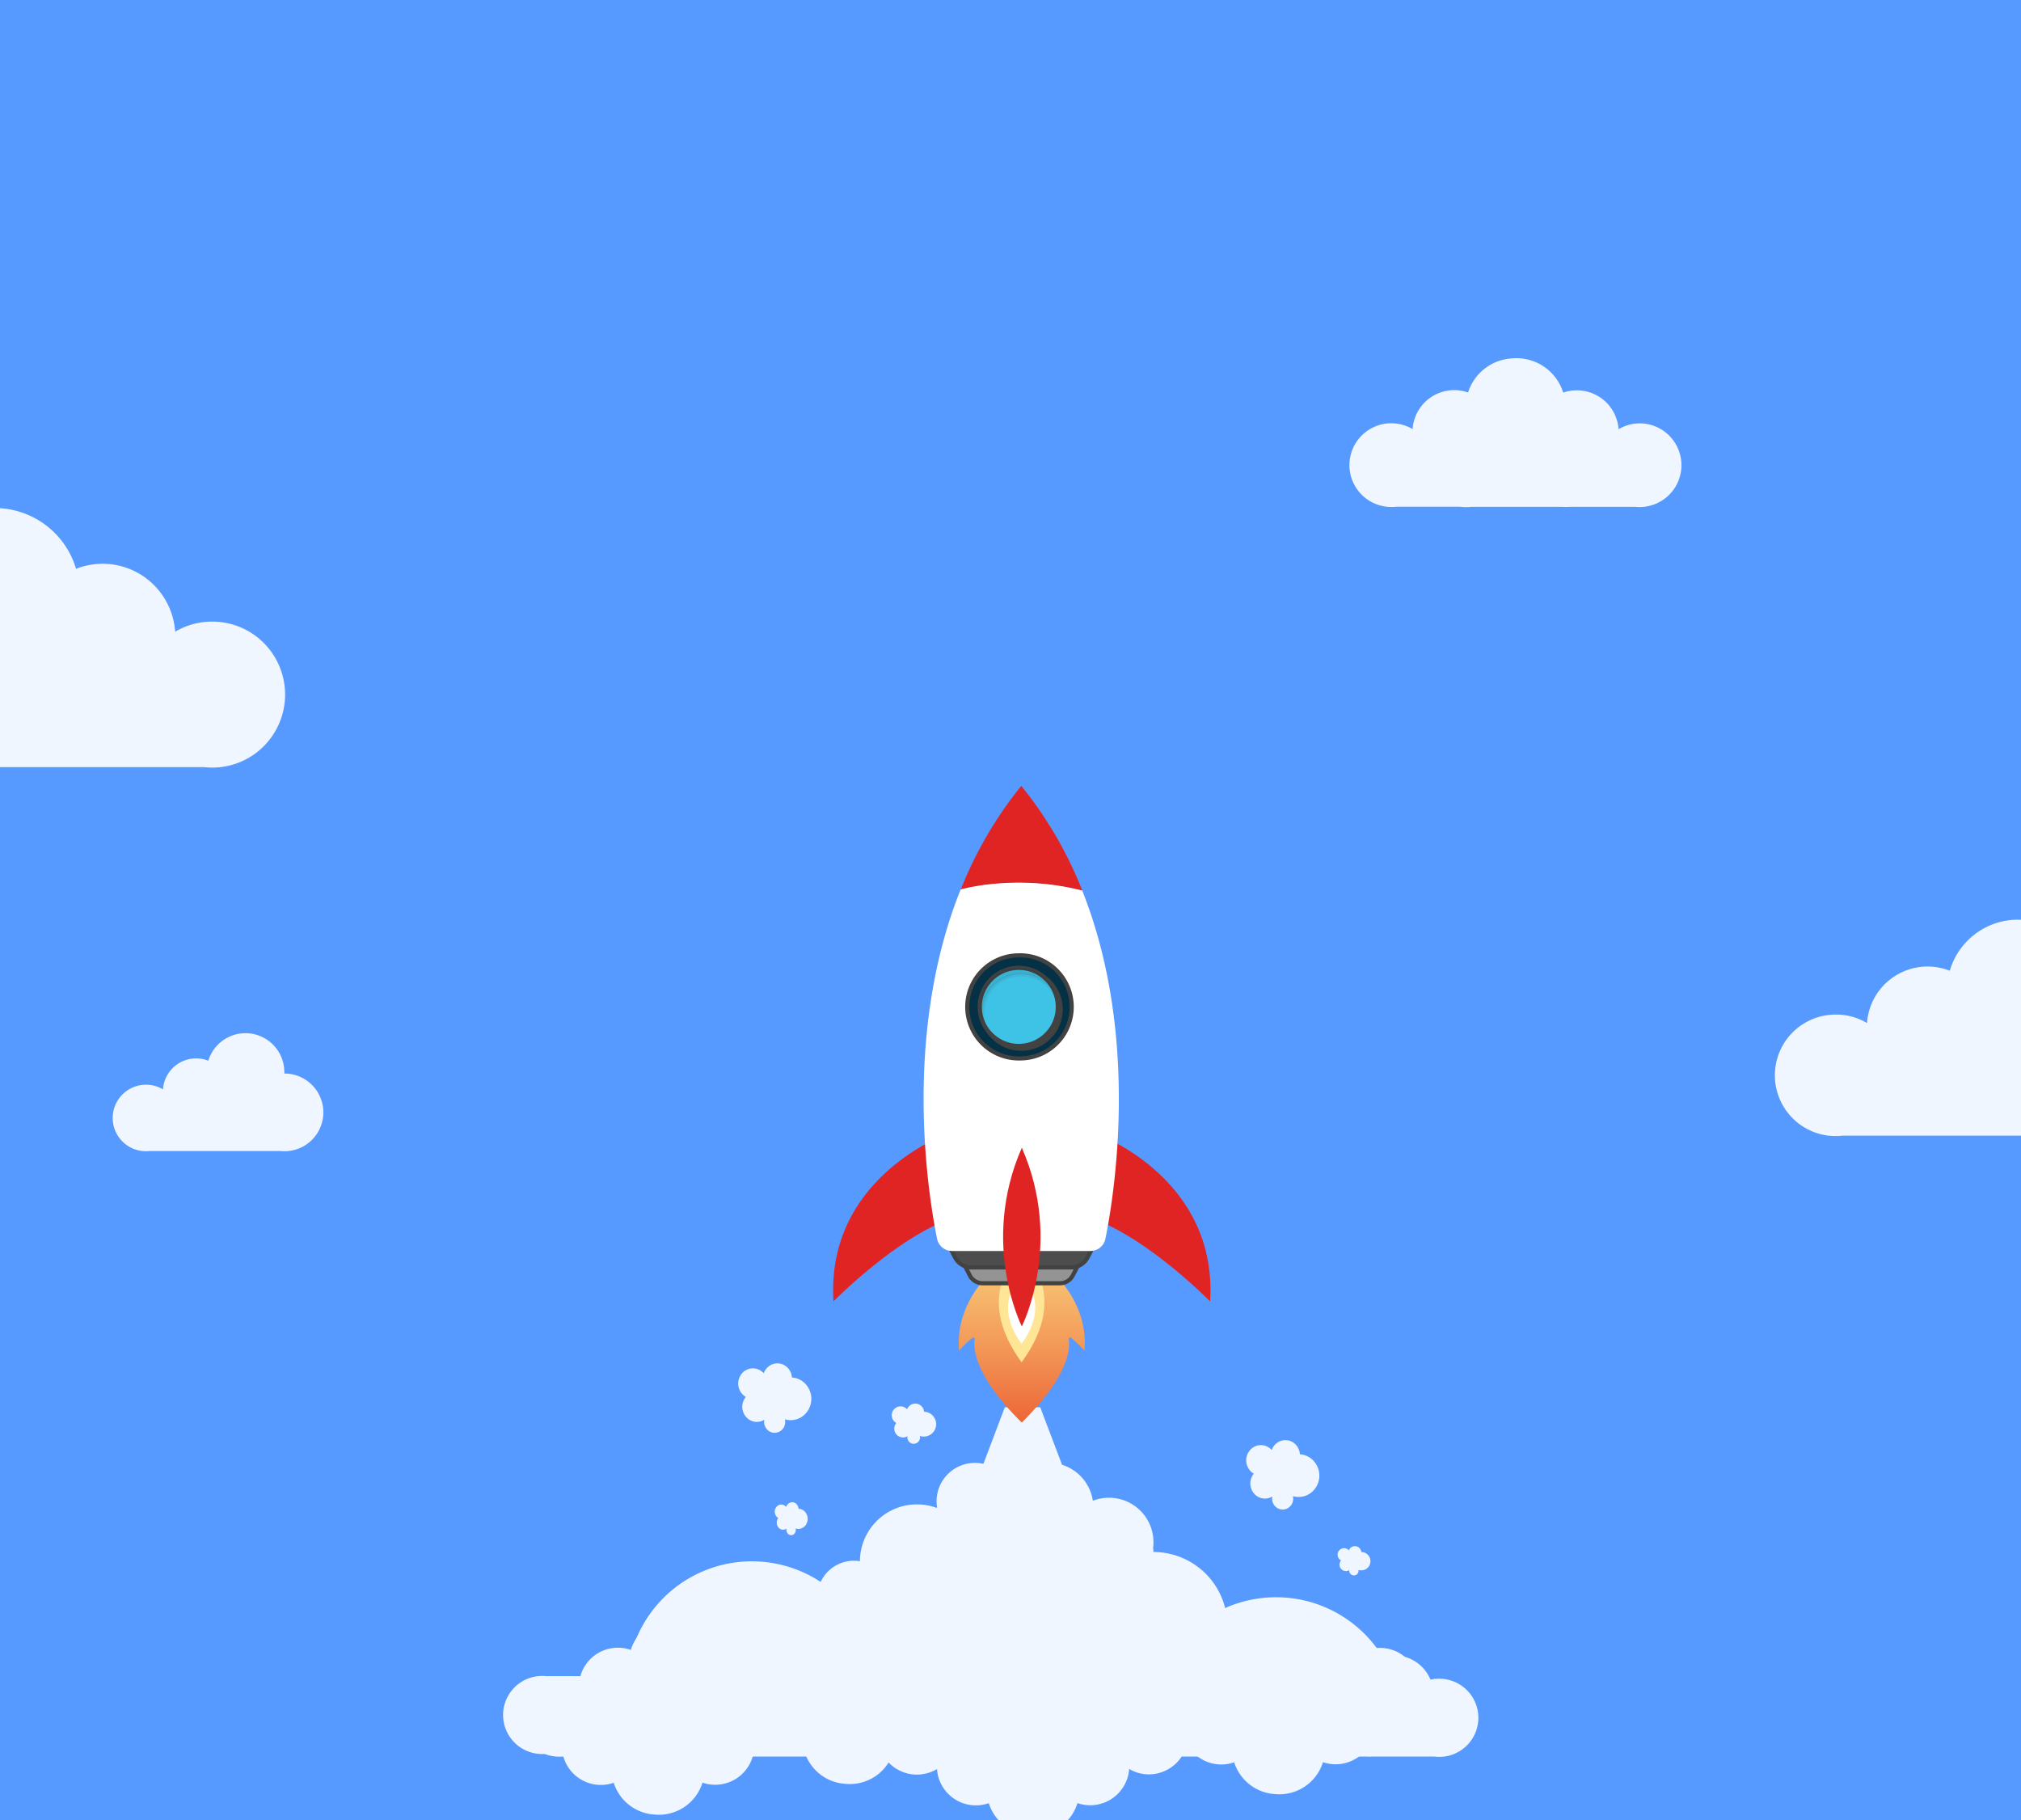 <svg width="553" height="498" fill="none" xmlns="http://www.w3.org/2000/svg"><rect width="100%" height="100%" fill="#333333" stroke="none"/><g clip-path="url(#clip0)"><path d="M553.3 0H-.03v553.3H553.3V0z" fill="#5699FF"/><path d="M355.69 397.87a4.21 4.21 0 00-1.05-2.54 3.86 3.86 0 00-4.96-.75 4.1 4.1 0 00-1.7 2.12 4.03 4.03 0 00-3.12-1.34 3.91 3.91 0 00-3 1.6 4.22 4.22 0 00-.78 3.4 4.27 4.27 0 002 2.82 4.21 4.21 0 00-.01 5.33 3.86 3.86 0 005.07.9 3.05 3.05 0 00.79 2.7 2.83 2.83 0 004.08.01 3.05 3.05 0 00.76-2.8 5.59 5.59 0 005.5-1.41 5.96 5.96 0 00.23-8.17 5.55 5.55 0 00-3.85-1.87h.04zM216.69 376.88a4.21 4.21 0 00-1.04-2.54 3.86 3.86 0 00-4.97-.76 4.1 4.1 0 00-1.7 2.12 4.02 4.02 0 00-3.12-1.34 3.9 3.9 0 00-3 1.59 4.22 4.22 0 00-.78 3.41 4.27 4.27 0 002 2.82 4.22 4.22 0 00-.03 5.35 3.86 3.86 0 005.09.89 3.05 3.05 0 00.79 2.7 2.83 2.83 0 004.08 0 3.05 3.05 0 00.76-2.82 5.52 5.52 0 005.5-1.4 5.97 5.97 0 00.23-8.17 5.54 5.54 0 00-3.85-1.87l.04.02zM372.49 424.65a1.76 1.76 0 00-2.65-1.4c-.34.2-.61.52-.75.9a1.76 1.76 0 00-2.72.1 1.78 1.78 0 00.59 2.66 1.75 1.75 0 00-.3 1.83 1.78 1.78 0 00.95.95 1.72 1.72 0 001.58-.13v.26a1.28 1.28 0 001.27 1.18 1.27 1.27 0 001.27-1.18v-.3c.23.06.47.1.7.1a2.47 2.47 0 002.35-1.48 2.51 2.51 0 00-1.25-3.3 2.5 2.5 0 00-.94-.22l-.1.03zM252.85 386.24a2.4 2.4 0 00-3.62-1.9 2.4 2.4 0 00-1.02 1.22 2.4 2.4 0 00-3.28-.28 2.42 2.42 0 00.33 4.03 2.4 2.4 0 003.06 3.61 1.73 1.73 0 103.38-.06 3.4 3.4 0 101.13-6.63h.02zM218.5 412.82a2.02 2.02 0 00-.45-1.2 1.63 1.63 0 00-2.2-.35 1.9 1.9 0 00-.75 1 1.8 1.8 0 00-.62-.5 1.64 1.64 0 00-1.51.06 1.8 1.8 0 00-.6.55 2.03 2.03 0 00-.33 1.61c.06.28.17.54.33.77.16.23.36.41.6.54a2.1 2.1 0 00-.28 2.07c.14.34.36.63.65.83a1.64 1.64 0 001.86.02v.27a1.51 1.51 0 00.34 1.06c.12.14.27.26.43.33a1.18 1.18 0 001.44-.33 1.52 1.52 0 00.34-1.06l-.03-.33c.23.08.47.12.71.11.66.02 1.3-.25 1.79-.74.48-.5.76-1.2.78-1.92a2.9 2.9 0 00-.68-1.96 2.4 2.4 0 00-1.75-.86l-.06.03zM58.1 170.06a19.8 19.8 0 00-10.17 2.76 20.02 20.02 0 00-9.22-15.5 19.87 19.87 0 00-17.9-1.7 23.22 23.22 0 00-38.73-9.78 23.38 23.38 0 00-6.82 16.5v.98a23.23 23.23 0 00-16.45 6.84 23.38 23.38 0 000 33 23.22 23.22 0 0018.83 6.72h78.28a19.87 19.87 0 0016.25-5.73 20 20 0 000-28.25 19.87 19.87 0 00-14.08-5.84zM502.4 277.56c2.98 0 5.91.8 8.47 2.33a16.6 16.6 0 0122.64-14.31 19.41 19.41 0 0138.04 5.56v.82a19.42 19.42 0 010 38.84c-.66 0-1.32-.04-1.98-.1h-65.39a16.62 16.62 0 11-1.8-33.13h.01zM39.95 296.76c1.64 0 3.24.44 4.65 1.28A9.08 9.08 0 0157 290.2a10.63 10.63 0 0120.8 3.05v.45a10.63 10.63 0 11-1.08 21.2H40.94c-.33.04-.66.06-1 .06a9.1 9.1 0 010-18.2zM448.74 115.83c-2.06-.01-4.08.54-5.85 1.6a11.45 11.45 0 00-15.15-10.02 13.4 13.4 0 00-14.11-9.35 13.39 13.39 0 00-11.93 9.32 11.41 11.41 0 00-15.17 10.02 11.45 11.45 0 10-5.84 21.3c.42 0 .83 0 1.25-.06h17.59c.52.06 1.04.09 1.56.1.46 0 .92 0 1.38-.08h25.12c.26 0 .52.04.77.04.26 0 .51 0 .77-.04h18.34a11.45 11.45 0 101.25-22.84h.02z" fill="#F0F6FF"/><path d="M153.43 468.78l229.92 1.06a34.17 34.17 0 00-31.85-32.78c-5.57-.38-11.16.6-16.27 2.88a20.23 20.23 0 00-19.63-15.34c0-.37-.04-.73-.09-1.08a12.15 12.15 0 00-12.1-13.76c-1.5 0-2.99.28-4.38.82a12.2 12.2 0 00-8.42-9.84L284.63 385h-9.68l-5.86 15.48a10.5 10.5 0 00-12.71 11.73c0 .11-.04.22-.05.34a15.6 15.6 0 00-21.03 14.58 10.02 10.02 0 00-10.74 5.66 34.23 34.23 0 00-53.02 30.06v.5a9.98 9.98 0 00-8.39-4.57c-5.53 0-10.5 5.45-10.5 10.96" fill="#F0F6FF"/><path d="M211.81 479.85c-1.92 0-3.8-.51-5.46-1.5a10.68 10.68 0 01-14.13 9.35 12.5 12.5 0 01-13.16 8.73 12.49 12.49 0 01-11.13-8.7 10.65 10.65 0 01-14.15-9.35 10.68 10.68 0 11-5.45-19.87c.4 0 .78 0 1.16.06h16.41a13.67 13.67 0 012.75-.02h23.43c.24 0 .48-.04.72-.04s.48 0 .72.04h17.1a10.69 10.69 0 111.17 21.3h.02z" fill="#F0F6FF"/><path d="M264.05 471.45c-1.92 0-3.8-.5-5.46-1.5a10.68 10.68 0 01-14.13 9.36 12.49 12.49 0 01-13.16 8.72 12.49 12.49 0 01-11.13-8.7 10.64 10.64 0 01-14.15-9.34 10.7 10.7 0 11-4.29-19.81h16.41a13.67 13.67 0 012.75-.03h23.43l.72-.03c.24 0 .48 0 .72.03h17.1a10.68 10.68 0 111.17 21.3h.02z" fill="#F0F6FF"/><path d="M314.43 485.44c-1.93.01-3.81-.5-5.46-1.5a10.68 10.68 0 01-14.14 9.36 12.48 12.48 0 01-13.16 8.72 12.49 12.49 0 01-11.12-8.7 10.66 10.66 0 01-14.16-9.34 10.7 10.7 0 11-4.28-19.81h16.4a13.67 13.67 0 012.75-.03h23.44c.24 0 .47-.03.71-.03s.48 0 .72.03h17.1a10.68 10.68 0 111.17 21.3h.03z" fill="#F0F6FF"/><path d="M381.6 474.25c-1.93 0-3.82-.51-5.47-1.5A10.69 10.69 0 01362 482.1a12.5 12.5 0 01-13.16 8.73 12.5 12.5 0 01-11.13-8.7 10.64 10.64 0 01-14.15-9.34 10.68 10.68 0 11-4.29-19.82h16.41a13.67 13.67 0 012.75-.02h23.43l.72-.03c.24 0 .48 0 .72.03h17.1a10.68 10.68 0 111.17 21.3h.02z" fill="#F0F6FF"/><path d="M393.72 459.27c-1.92 0-3.81.51-5.46 1.5a10.69 10.69 0 00-14.14-9.35 12.5 12.5 0 00-13.16-8.73c-2.51.16-182.16 1.08-184.15 2.63a12.5 12.5 0 00-4.21 6.07 10.65 10.65 0 00-14.16 9.34 10.67 10.67 0 00-15.75 6.36 10.68 10.68 0 0010.3 13.51c.4 0 .78 0 1.17-.06h16.4c.49.06.98.1 1.46.1.44 0 .86 0 1.3-.07h200.67c.24 0 .47.03.71.03s.48 0 .73-.03h17.1a10.69 10.69 0 101.17-21.3h.02z" fill="#F0F6FF"/><path d="M290.56 350.9h-21.94s-7.17 7.54-6.2 18.62a30.85 30.85 0 013.65-3.5.4.4 0 01.63.4c-.38 2.5-.05 10.01 12.88 22.77 12.92-12.76 13.26-20.26 12.87-22.77a.4.4 0 01.42-.48.4.4 0 01.22.09 30.64 30.64 0 013.65 3.5c1.01-11.1-6.18-18.63-6.18-18.63z" fill="url(#paint0_linear)"/><path d="M279.54 342.36s-14.04 11.14 0 30.34c14.04-19.2 0-30.34 0-30.34z" fill="#FFE697"/><path d="M279.54 349.48s-8.37 6.66 0 18.13c8.39-11.47 0-18.13 0-18.13z" fill="#fff"/><path d="M263.79 345.87l1.59 3.08a3.96 3.96 0 003.5 2.13h21.15a3.96 3.96 0 003.51-2.13l1.6-3.08h-31.35z" fill="#949494" stroke="#424242" stroke-width="1.13" stroke-miterlimit="10"/><path d="M259.27 340.04l2.05 3.96a5.1 5.1 0 004.52 2.75h27.24a5.1 5.1 0 004.52-2.75l2.05-3.96h-40.38z" fill="#4D4D4D" stroke="#424242" stroke-width="1.13" stroke-miterlimit="10"/><path d="M298.93 309.7s34.36 11.8 32.18 46.34c0 0-28.94-29.48-44.68-23.17l12.5-23.17zM260.25 309.7s-34.36 11.8-32.18 46.34c0 0 28.94-29.48 44.68-23.17l-12.5-23.17zM296.15 243.68a108.69 108.69 0 00-16.7-28.68 108.55 108.55 0 00-16.56 28.37 70.66 70.66 0 0133.26.31z" fill="#E02424"/><path d="M296.6 244.85l-.46-1.2c-18.38-4.71-33.27-.3-33.27-.3l-.6 1.48c-15.19 39.33-8.3 82.03-5.86 94.09a4.18 4.18 0 004.09 3.33h37.87a4.18 4.18 0 004.1-3.33c2.43-12.03 9.32-54.73-5.87-94.07z" fill="#fff"/><path d="M278.77 289.56a14.1 14.1 0 100-28.19 14.1 14.1 0 000 28.2z" fill="#043146" stroke="#424242" stroke-width="1.13" stroke-miterlimit="10"/><path d="M283.53 286.12a10.78 10.78 0 10-8.16-19.96 10.78 10.78 0 008.16 19.96z" fill="#7C7C7C" stroke="#424242" stroke-width="1.13" stroke-miterlimit="10"/><path d="M278.77 286.15a10.68 10.68 0 100-21.36 10.68 10.68 0 000 21.36z" fill="#3EC2E5" stroke="#424242" stroke-width="1.13" stroke-miterlimit="10"/><path opacity=".08" d="M279.45 266.6a10.67 10.67 0 019.6 6.03 10.68 10.68 0 10-19.89 7.49 10.65 10.65 0 0110.29-13.52z" fill="#000" stroke="#424242" stroke-width="1.13" stroke-miterlimit="10"/><path d="M279.6 314c-11.52 26.21 0 48.87 0 48.87s11.51-22.66 0-48.87z" fill="#E02424"/></g><defs><linearGradient id="paint0_linear" x1="279.6" y1="350.9" x2="279.6" y2="389.19" gradientUnits="userSpaceOnUse"><stop offset=".01" stop-color="#F7BD6F"/><stop offset=".45" stop-color="#F39958"/><stop offset="1" stop-color="#ED6637"/></linearGradient><clipPath id="clip0"><path fill="#fff" d="M0 0h553v498H0z"/></clipPath></defs></svg>